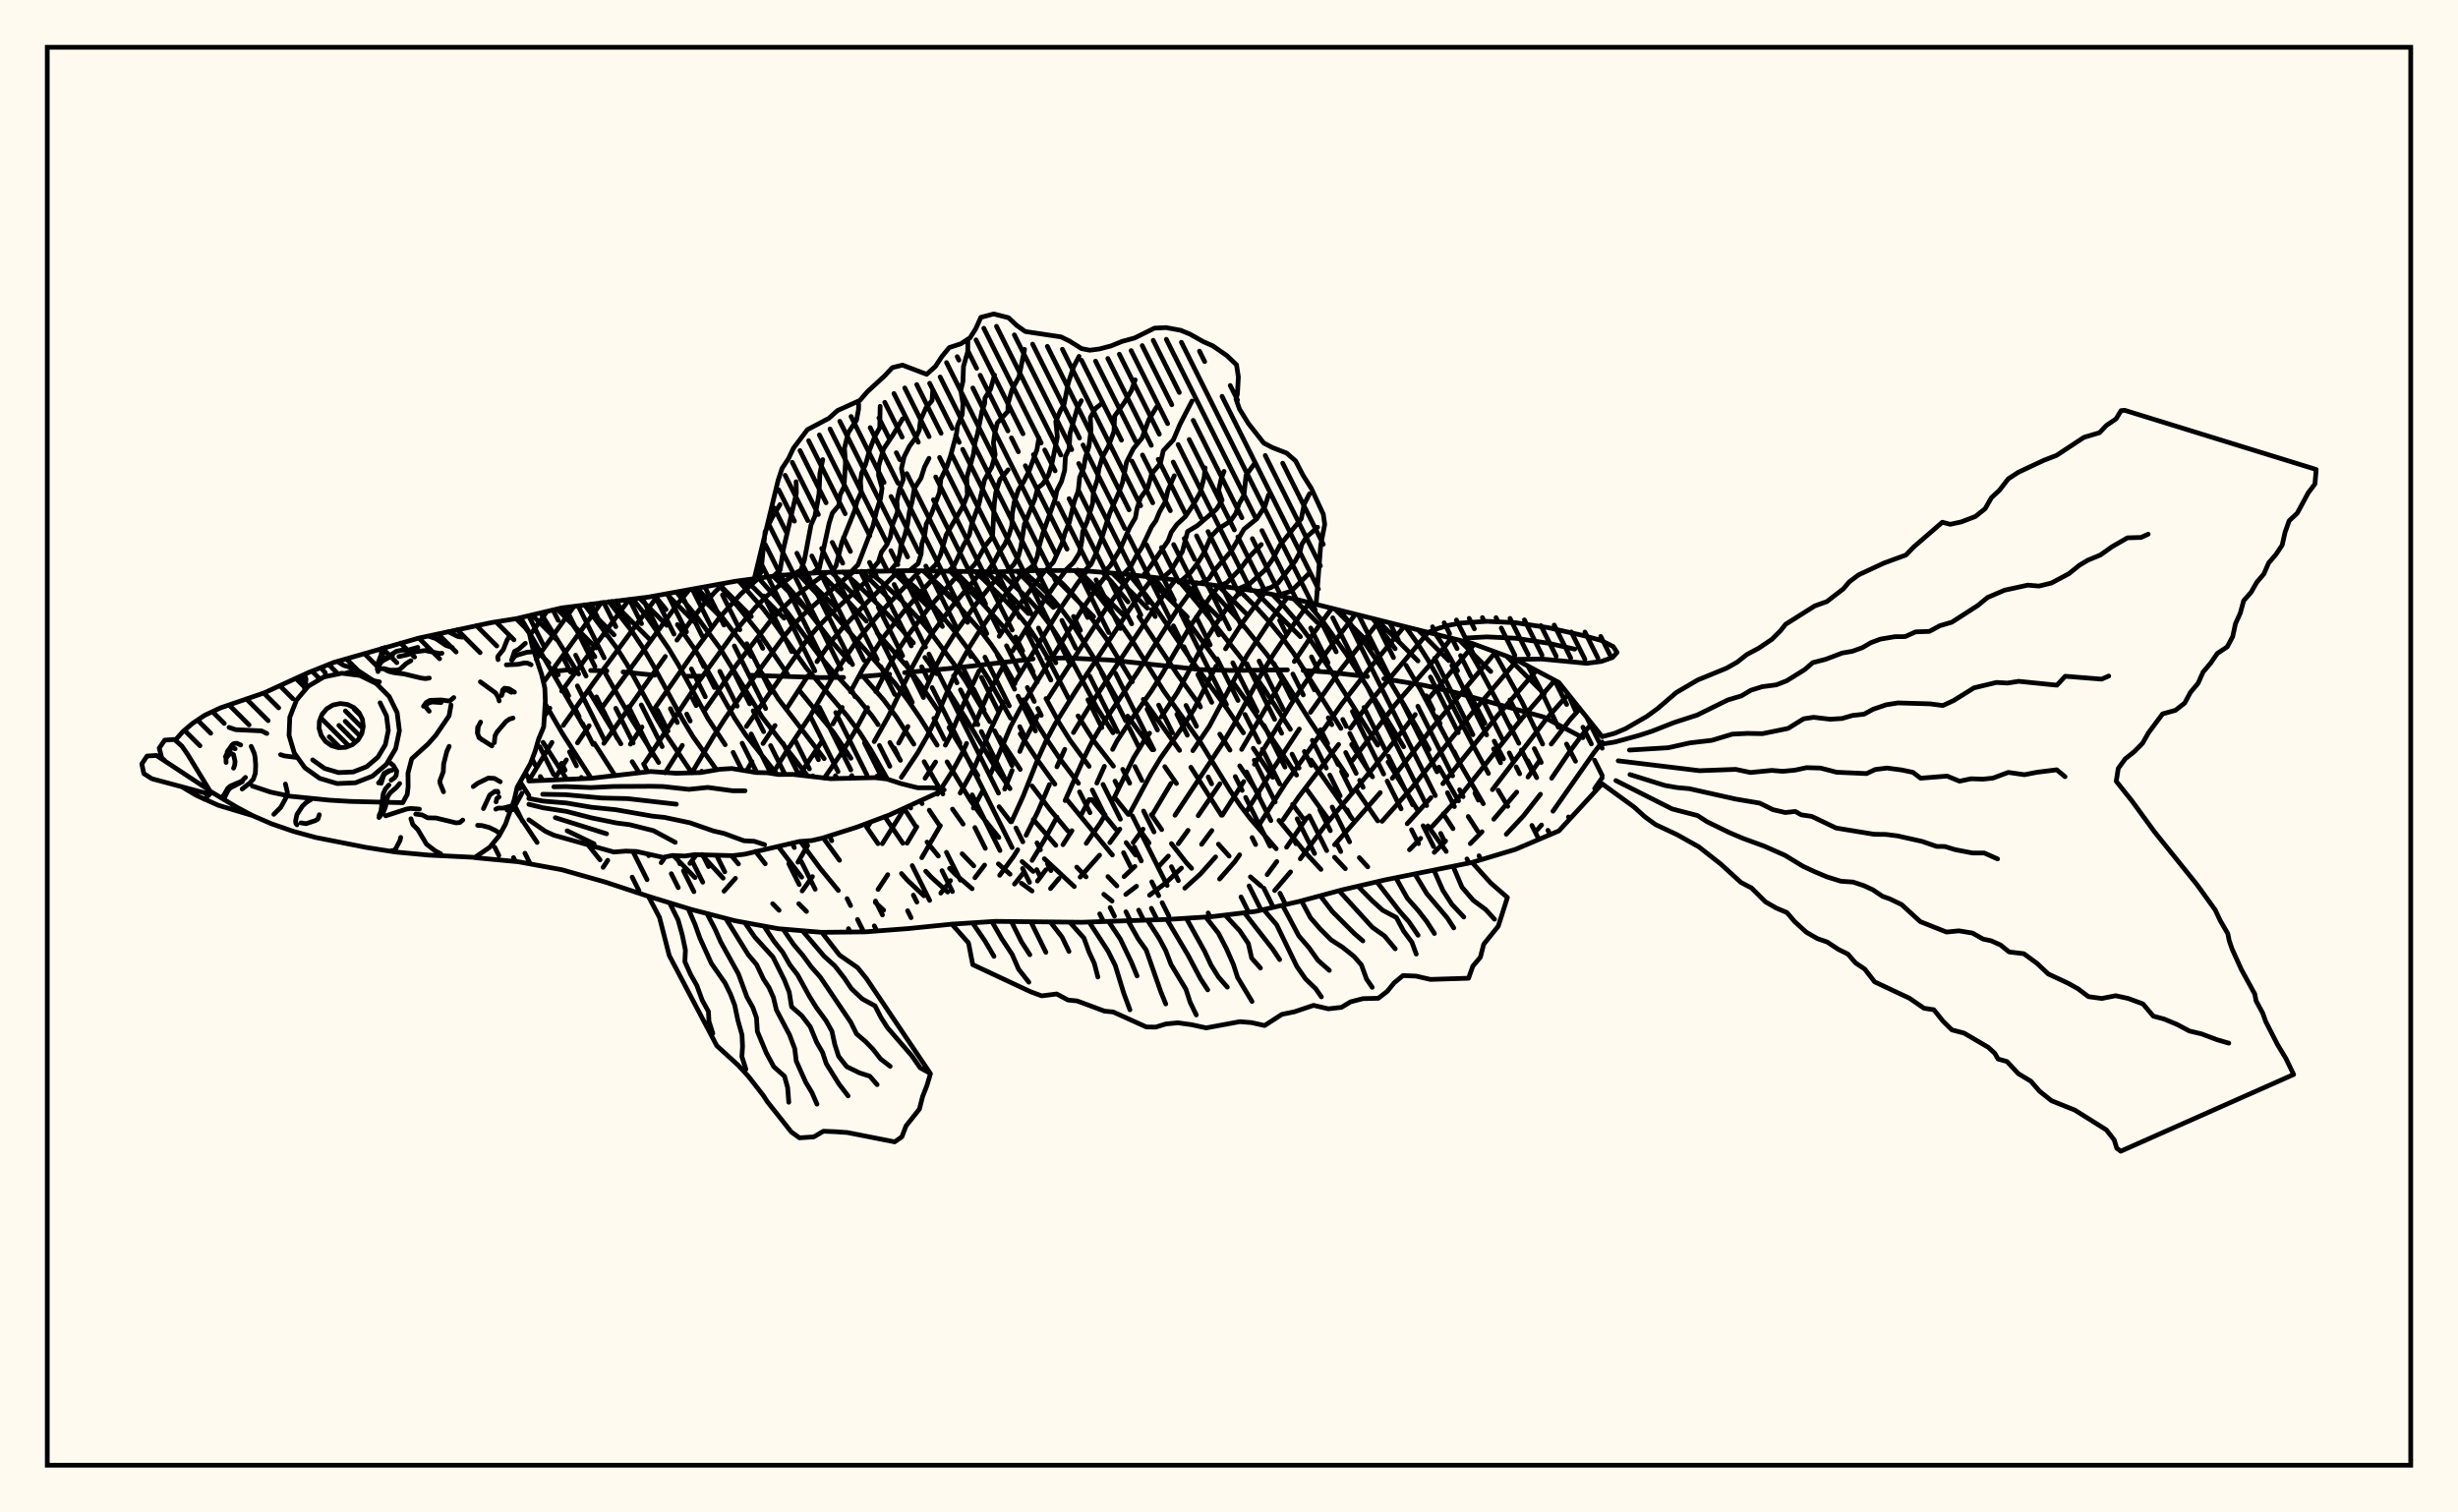 <svg xmlns="http://www.w3.org/2000/svg" width="520" height="320"><rect x="0" y="0" width="520" height="320" fill="floralwhite"/><rect x="10" y="10" width="500" height="300" stroke="black" stroke-width="1" fill="none"/><path stroke="black" stroke-width="1" fill="none" stroke-linecap="round" stroke-linejoin="round" d="
M 109.63 130.8 118.83 128.62 137.17 126.33 155.52 122.99 164.69 121.76 173.86 121.13 192.2 120.73 210.55 121 219.72 120.7 228.89 120.73 238.06 121.48 247.23 122.53 265.58 125.01 274.75 126.94 311.43 136.13 320.6 139.51 329.78 144.39 338.95 155.86 
M 338.95 165.84 329.78 175.8 320.6 179.71 311.43 182.47 293.09 186.15 283.92 188.28 274.75 190.75 265.58 192.84 256.4 193.94 247.23 194.52 228.89 195.13 210.55 194.94 201.37 195.53 192.2 196.46 183.03 197.16 173.86 197.26 164.69 196.5 155.52 194.82 146.35 192.45 137.17 189.64 128 186.61 118.83 184.01 109.66 182.33 100.47 181.46 
M 334.86 156.08 326.56 151.7 307.76 146.48 301.3 145.01 292.76 143.6 
M 289.29 143.14 280.68 142.18 275.68 141.86 
M 272.36 141.73 260.6 141.85 254.1 141.68 235.01 139.66 225.84 139.21 221.48 139.26 
M 218.57 139.41 202.04 141.33 191.38 142.31 
M 188.2 142.65 181.73 143.18 
M 178.46 143.33 173.57 143.36 158.66 142.87 
M 148.45 143.06 145.12 143.08 
M 138.5 142.86 131.82 142.17 
M 128.39 141.94 124.95 141.85 
M 121.55 141.79 119.88 141.76 118.26 141.93 
M 108.35 170.34 113.63 178.25 
M 110.05 165.42 111.88 168.29 
M 114.3 164.29 114.85 165.13 
M 124.39 178.74 126.94 181.93 
M 114.89 157.06 119.87 164.85 
M 115.35 148.91 119.04 155.3 124.98 164.54 
M 110.15 130.68 123.38 153.54 
M 125.72 157.24 130.14 164.13 
M 142.46 181.01 147.03 185.68 
M 114.38 129.67 122.41 142.61 
M 124.55 146.18 131.35 157.38 
M 133.74 161.15 135.19 163.45 
M 148.41 180.81 152.98 185.8 
M 118.75 128.64 125.85 138.96 
M 128.05 142.45 133.42 151.87 139.33 161.33 
M 154.73 181.03 156.22 182.8 
M 163.46 191.2 164.82 192.6 
M 123.69 127.97 130.42 137.03 132.63 140.54 138.92 152.04 141.19 155.84 146.37 163.54 
M 159.83 180.13 161.89 182.76 
M 168.98 191.2 170.62 192.84 
M 128.82 127.3 133.72 133.61 135.98 137.01 138.11 140.64 144.33 152.09 146.6 155.85 151.6 162.87 
M 164.65 179.11 169.6 185.59 
M 133.85 126.72 136.77 130.4 141.38 137.11 143.53 140.68 149.77 152.03 153.42 157.57 
M 169.32 178.03 173.6 183.84 177.35 188.4 
M 138.56 126.08 140.9 128.97 
M 143.31 132.15 146.78 137.09 148.97 140.61 155.37 151.89 157.83 155.59 164.38 163.82 
M 174.15 177.27 177.6 182.02 
M 185.18 190.94 186.95 192.58 
M 143.08 125.25 147.51 130.64 152.25 137.06 161.24 151.71 170.86 164.16 
M 147.55 124.44 152.94 130.8 157.79 137.12 158.93 138.86 
M 161.18 142.42 164.69 147.92 174.36 160.51 
M 176.74 164.12 177.09 164.68 
M 183.33 174.98 185.75 178.5 
M 190.71 184.82 191.93 186.21 195.45 189.52 
M 151.94 123.64 155.98 128.18 160.79 134.17 166.62 142.68 
M 169.19 146.19 176.33 154.95 180.02 160.43 
M 187.17 172.77 191 178.41 
M 195.84 184.32 197.03 185.6 200.49 188.73 
M 156.24 122.89 161.34 128.67 163.63 131.63 170.58 141.35 179.14 151.36 181.83 154.94 184.25 158.69 187.75 164.86 
M 191.26 171.01 193.77 174.91 
M 196.12 178.16 198.51 181.12 
M 200.88 183.72 202.06 184.94 205.66 188.04 
M 160.5 122.32 164.27 126.59 166.48 129.41 173.17 138.5 175.8 141.61 181.63 147.98 184.47 151.46 185.77 153.32 
M 188.26 157.1 190.49 160.87 
M 196.59 171.42 198.77 174.66 
M 203.54 180.63 206.01 183.2 
M 164.61 121.77 169.47 127.37 175.94 135.71 179.81 140.1 
M 182.61 143.13 186.92 148.06 189.66 151.73 193.33 157.45 
M 195.5 161.15 198.84 166.94 
M 199.12 167.4 199.47 167.98 
M 201.51 171.19 203.76 174.37 
M 211.21 182.77 213.68 184.96 
M 216.07 186.86 218.34 188.52 
M 168.92 121.47 172.6 125.42 178.99 132.95 189.33 144.56 192.08 148.16 194.71 152 198.25 157.66 
M 200.36 161.19 205.3 169.35 207.6 172.58 211.31 177.19 
M 216.23 182.29 218.57 184.37 
M 173.39 121.16 177.95 125.66 183.28 131.42 
M 185.56 133.88 191.82 140.97 194.47 144.44 198.35 150.16 
M 200.76 153.94 206.86 164.07 
M 211.36 170.68 213.83 173.88 
M 220.94 181.69 227.27 187.58 
M 178.32 120.99 181.16 123.44 185.38 127.54 189.74 132.04 193.23 136.02 
M 195.66 139.09 198.15 142.54 
M 200.66 146.23 204.18 151.76 210.17 161.73 213.67 166.86 
M 218.6 173.38 223.36 178.85 
M 227.79 183.46 229.77 185.53 
M 233.51 189.21 235.27 190.64 
M 183.68 120.84 186.4 123.04 190.62 126.94 194.93 131.49 197.14 134.18 201.85 140.52 204.25 144.05 209.41 152.69 
M 211.36 155.96 215.84 162.79 
M 218.34 166.3 222.18 171.35 225.9 175.81 
M 234.38 185.46 236.28 187.44 
M 189.43 120.76 193.65 124.32 195.74 126.36 197.83 128.62 202.2 133.84 206.87 140.12 209.04 143.52 213.78 151.93 
M 215.83 155.28 219.3 160.53 223.17 165.91 
M 225.84 169.34 235.33 180.9 
M 195.29 120.79 198.69 123.79 200.75 125.89 207.39 133.38 209.7 136.41 211.87 139.63 214.71 144.64 
M 216.53 148.04 219.45 153.21 221.65 156.72 224.08 160.35 228.15 165.73 
M 230.93 169.15 236.04 175.42 
M 238.23 178.27 240.24 180.91 
M 201.01 120.89 207.9 127.7 212.53 132.91 214.74 135.97 216.73 139.2 219.46 144.29 
M 221.28 147.8 224.21 153.17 226.45 156.74 230.41 162.14 
M 236.07 169.05 238.68 172.31 
M 240.99 175.42 243.08 178.34 
M 206.34 120.95 212.88 127.25 215.2 129.73 217.44 132.51 219.54 135.62 221.49 138.92 226.08 147.82 
M 228.07 151.47 231.44 156.81 235.55 162.1 
M 243.57 172.36 245.76 175.53 
M 247.82 178.49 250.98 182.53 252.09 183.72 
M 211.46 120.97 217.73 126.89 220 129.41 222.19 132.26 224.28 135.44 226.25 138.82 232.05 149.74 235.47 155.04 
M 216.44 120.81 220.25 124.23 222.52 126.54 224.76 129.17 226.95 132.14 231.17 138.79 236.29 147.89 
M 238.57 151.52 243.76 158.62 
M 246.42 162.21 248.89 165.77 
M 257.76 178.6 260.03 181.14 
M 264.53 185.52 266.76 187.45 
M 221.75 120.71 225.07 123.76 227.34 126.22 229.61 129.01 234.15 135.3 239.56 144.24 
M 241.87 147.96 249.54 158.76 
M 251.93 162.33 258.4 172.49 
M 227.4 120.72 230 123.33 232.32 125.97 237.05 131.98 239.34 135.28 246.25 146.28 253.96 157.08 260.3 167.38 262.39 170.44 264.52 173.24 269.99 179.58 
M 233.25 121.09 235.11 123.06 238.64 127.35 
M 240.95 130.46 249.09 142.72 253.11 148.26 
M 258.05 155.32 260.21 158.71 
M 262.26 162.03 266.34 168.11 
M 270.57 173.58 276.07 180.29 279.46 183.95 
M 238.89 121.58 242.48 125.98 244.75 129.04 251.69 139.19 259.62 149.98 263.05 155.05 
M 265.15 158.32 269.25 164.46 
M 273.45 170.18 275.59 173.04 
M 282.32 181.37 284.61 183.8 
M 244.14 122.18 249.65 129.24 258.21 140.9 
M 260.89 144.41 264.66 149.63 274.3 164 
M 276.43 167 280.76 172.98 
M 287.57 181.46 289.36 183.41 
M 249.35 122.8 254.71 129.24 264.98 142.29 267.45 145.76 272.99 154.31 
M 277.36 160.81 286.08 173.23 
M 255.09 123.54 262.76 131.98 268.01 138.46 270.47 141.9 277.12 152.49 284.9 164.06 
M 287.09 167.33 291.46 173.68 
M 261.74 124.46 265.9 128.65 268.58 131.61 271.19 134.8 273.64 138.17 283.68 154.11 
M 285.94 157.52 290.36 164.36 
M 269.19 125.77 271.69 128.36 274.28 131.38 276.74 134.66 281.4 141.71 291.45 157.65 
M 293.65 161.22 300 171.57 
M 302.09 174.74 305.95 180.14 
M 276.4 127.37 279.8 131.41 284.76 138.29 289.29 145.38 296.95 158 
M 305.33 172.16 307.39 175.32 
M 283.44 129.16 288.11 135.09 292.83 142.12 297.09 149.22 302.35 158.57 
M 304.42 162.31 308.56 169.44 
M 310.61 172.76 312.63 175.88 
M 290.47 130.96 295.15 137.25 
M 297.45 140.76 300.6 146.1 308.63 161.15 313.8 170.05 
M 297.34 132.61 299.74 135.93 302 139.47 304.05 143.07 311.83 158.08 314.88 163.64 
M 316.94 167.2 318.97 170.61 
M 303.7 134.13 305.24 136.48 308.35 141.91 
M 310.3 145.58 314.15 153.03 
M 316.1 156.81 318.08 160.55 
M 309.66 135.67 312.62 140.75 317.55 149.9 
M 319.45 153.59 321.31 157.26 
M 323.18 160.91 325.1 164.54 
M 316.01 137.82 321.98 148.5 326.35 157.43 
M 323.22 140.9 325.59 145.21 329.68 153.89 
M 331.41 157.42 333.31 161.06 
M 331.75 146.85 333.31 150.42 
M 334.87 153.86 336.66 157.4 
M 109.76 130.77 109.67 130.88 
M 115.73 129.35 112.08 134.42 
M 121.45 128.27 113.42 139.46 
M 127.22 127.5 114.98 144.36 
M 133.12 126.8 118.83 146.23 
M 116.33 149.83 115.23 151.44 
M 139.21 125.96 125.66 144.31 119.16 153.48 
M 116.77 157.08 112.42 164.27 
M 110.43 167.83 108.49 171.32 
M 145.84 124.75 143.52 127.54 127.24 149.86 
M 124.64 153.54 122.17 157.17 
M 119.82 160.77 117.61 164.34 
M 153.16 123.42 151.26 125.24 148.96 127.77 146.69 130.62 143.21 135.44 
M 140.75 138.89 127.75 157.28 
M 122.99 164.48 122.83 164.73 
M 160.47 122.33 156.72 125.68 152.12 130.77 147.43 137.09 138.35 150.11 
M 135.82 153.82 133.36 157.45 
M 168.05 121.53 164.34 124.27 162.06 126.26 159.83 128.5 155.27 133.88 147.71 144.36 136.51 161.25 
M 174.96 121.1 169.64 125.07 167.28 127.05 165.02 129.19 162.86 131.53 155.91 140.54 149.2 150.1 
M 144.35 157.7 140.7 163.51 
M 128.57 182.02 127.59 183.52 
M 180.61 120.92 174.97 125.59 170.1 129.92 167.87 132.24 165.79 134.74 158.86 144.2 153.43 151.94 150.96 155.78 146.34 163.54 
M 185.58 120.81 175.28 130.36 172.9 132.82 170.73 135.37 157.91 153.7 
M 140.73 181.3 139.88 182.52 
M 190.17 120.75 183.15 127.73 178.17 132.97 175.85 135.71 172.83 139.99 
M 170.92 142.99 166.52 149.76 
M 163.96 153.5 161.42 157.31 
M 159.08 161.12 157.97 163.07 
M 147.35 180.82 145.95 182.68 
M 194.6 120.77 186 129.88 181.24 135.6 177.15 141.63 171.41 151.45 166.4 158.95 163.48 163.67 
M 198.99 120.85 195.89 124.07 191.27 129.28 186.64 135.15 182.54 141.53 179.92 146.35 
M 178.17 149.67 176.19 153.17 
M 173.89 156.84 169.15 163.96 
M 155.59 185.83 153.16 188.56 
M 203.32 120.92 196.39 128.74 191.96 134.59 189.84 137.83 187.89 141.22 185.26 146.33 
M 183.54 149.71 180.73 154.92 178.51 158.6 174.37 164.64 
M 207.61 120.97 201.41 128.31 197.06 134.18 195.03 137.41 193.12 140.89 187.9 151.63 184.94 156.9 
M 180.21 164.09 179.79 164.69 
M 170.86 178.88 168.8 182.42 
M 212.02 120.95 206.46 127.83 202.11 133.84 200.02 137.16 198.14 140.69 195.57 146.31 
M 192.07 153.7 190.11 157.23 
M 185.51 164.22 185.28 164.55 
M 171.88 185.47 169.7 188.51 
M 216.63 120.8 211.46 127.37 207.3 133.39 205.15 136.8 203.11 140.44 201.3 144.27 197.95 152.09 196.13 155.8 194.11 159.33 190.68 164.47 
M 184.21 173.89 183.52 174.99 
M 221.12 120.7 216.35 126.98 211.38 134.63 
M 207.13 141.93 204.31 147.88 200.96 155.84 199.99 157.66 
M 197.93 161.22 195.7 164.66 
M 191.41 170.94 186.66 178.51 
M 225.47 120.72 223.03 123.96 219.28 129.45 214.22 137.72 
M 212 141.4 208.83 147.24 206.18 153.33 
M 204.49 157.29 203.62 159.23 201.65 162.88 199.03 166.98 
M 198.59 167.64 198.32 168.03 
M 193.95 174.92 191.89 178.4 
M 187.81 185.06 185.75 188.18 
M 229.91 120.81 227.9 123.49 224.03 129.2 214.52 144.68 
M 212.34 148.55 209.5 154.52 206.12 162.4 203.13 167.79 
M 198.94 174.67 195.01 181.47 
M 234.48 121.19 232.93 123.15 228.86 129.03 215.84 149.89 213.8 153.72 209.61 163.64 
M 207.85 167.42 205.92 170.97 
M 239.24 121.62 233.89 128.89 221.71 147.79 
M 219.53 151.43 216.58 157 215.74 158.99 
M 214.12 163 212.54 166.96 
M 201.08 186.31 199.03 188.96 
M 243.97 122.16 241.07 125.92 239.05 128.84 227.68 146.02 223.22 153.15 221.31 156.72 219.6 160.51 216.47 168.41 213.99 173.87 
M 208.3 183.03 206.25 185.71 
M 248.66 122.71 245.98 126.17 244.01 129.01 230.31 149.72 227.09 154.99 
M 225.25 158.54 223.59 162.23 
M 222.01 166 219.61 171.61 217.08 176.72 
M 215.3 179.79 214.4 181.25 211.49 185.19 
M 253.26 123.3 248.9 129.22 240.53 142.41 233.16 153.32 231.08 156.81 229.32 160.36 225.33 169.38 
M 223.61 172.87 220.93 177.74 218.34 182.04 
M 216.54 184.64 214.62 187.05 
M 257.91 123.92 256.05 126.28 251.87 132.39 245.86 142.61 243.58 146.19 238.59 153.3 236.31 156.77 235.38 158.56 
M 233.64 162.13 232.04 165.68 
M 230.42 169.17 228.66 172.55 
M 226.77 175.75 224.87 178.72 
M 221.26 184.02 219.48 186.41 
M 262.74 124.61 259.29 129.06 257.06 132.29 254.91 135.7 249.16 146.37 245.68 151.67 
M 243.21 155.12 241.98 156.82 239.83 160.31 235.57 169.06 
M 233.79 172.38 232.86 174 229.8 178.43 
M 224.04 185.86 222.24 188 
M 267.57 125.43 262.66 131.99 259.27 137.28 
M 257.27 140.94 252.6 150.07 250.34 153.56 245.49 160.42 243.39 163.9 238.88 172.3 
M 236.91 175.41 234.79 178.29 
M 232.62 180.93 228.51 185.57 
M 272.33 126.43 268.49 131.61 263.77 138.76 255.86 153.62 252.35 158.82 
M 247.72 165.74 243.78 172.36 
M 241.82 175.43 239.73 178.27 
M 277 127.52 274.19 131.38 269.46 138.37 267.11 142.13 260.95 153.46 258.8 157.04 248.57 172.49 
M 240.1 183.31 237.8 185.47 
M 281.73 128.72 277.39 134.66 273.81 139.96 
M 271.4 143.67 262.67 158.56 
M 258.09 165.81 253.48 172.58 
M 251.34 175.68 249.27 178.53 
M 247.17 181.12 244.99 183.47 
M 240.43 187.51 238.16 189.24 
M 286.71 129.99 280.52 138.16 275.53 145.33 273.11 149.02 265.38 161.71 
M 263.12 165.36 258.58 172.48 
M 256.37 175.72 254.2 178.64 
M 249.94 183.66 246.62 186.81 243.19 189.4 
M 291.83 131.31 283.59 141.74 277.23 150.71 
M 274.87 154.25 269.21 162.88 263.63 171.82 
M 257.17 181.3 253.94 184.93 250.64 187.92 
M 297.06 132.55 289.31 141.94 283.93 148.84 271.96 165.72 266.46 174.37 
M 262.25 180.86 261.21 182.33 258.01 185.98 
M 302.18 133.74 289.53 148.85 285.68 154.08 
M 283.19 157.51 274.76 168.57 271.43 173.45 
M 307.08 135 303.38 139.62 295.17 149.08 286.15 160.85 
M 276.47 173.01 272.18 179.25 
M 270.12 182.28 268.07 185.06 
M 311.88 136.29 302.09 147.99 
M 299.4 151.18 290.35 162.7 280.49 174.44 275.08 181.71 
M 273.02 184.47 269.66 188.41 
M 316.41 137.96 303.49 153.4 294.54 164.66 
M 292 167.7 282.34 178.73 
M 320.95 139.69 311.38 150.91 298.65 166.72 292.38 173.77 
M 325.02 141.86 316.69 151.56 305.24 165.81 
M 302.72 168.77 297.7 174.28 
M 328.94 143.94 321.98 151.99 309.28 167.96 303.01 174.84 
M 300.55 177.37 298.18 179.79 
M 331.77 146.88 327.12 152.14 315.73 167.07 
M 305.82 177.94 303.42 180.34 
M 334.23 149.96 332.26 152.13 328.17 157.43 
M 325.67 160.98 323.25 164.4 
M 320.87 167.59 316.01 173.33 
M 313.53 175.98 311.05 178.49 
M 336.73 153.08 334.6 155.6 331.95 159.21 328.26 164.65 
M 325.89 168.04 322.32 172.59 318.66 176.51 
M 338.95 157 337.24 159.2 328.54 171.63 
M 326.12 174.55 324.78 176.04 
M 338.95 164.55 337.36 166.83 
M 155.52 122.99 155.52 122.99 
M 159.57 122.45 164.62 101.61 165.45 99.09 166.79 97.07 167.87 94.8 170.81 90.91 175.36 88.5 177.18 86.86 181.9 84.73 183.51 82.86 187.13 79.54 188.79 77.77 190.93 77.25 196.04 79.19 197.87 77.55 199.25 75.45 200.81 73.54 203.24 72.75 205.2 71.5 206.44 69.52 207.5 67.15 210.21 66.42 213.35 67.22 215.11 68.87 216.9 70.14 224.46 71.28 226.23 72.14 228.81 73.76 230.54 74.1 232.59 73.83 235.04 73.19 237.39 72.23 240.03 71.51 244.23 69.43 246.67 69.31 249.77 69.88 251.78 70.71 254.53 72.27 256.57 73.17 259.56 75.25 261.59 77.18 261.98 79.75 261.78 83.36 261.48 84.43 262.21 86.53 264.11 89.61 267.35 93.73 269.15 94.68 272.19 95.86 274.09 97.52 275.67 100.57 277.41 103.33 279.95 108.8 280.25 110.94 279.4 115.39 278.43 127.88 
M 274.75 126.94 274.75 126.94 
M 159.59 122.44 160.95 121.19 161.86 112.52 163.36 109.5 165 106.76 
M 163.67 121.9 165.05 120.56 165.76 116.07 168.47 104.39 168.42 101.92 
M 167.77 121.55 169.46 120.61 170.18 118.45 171.57 111.08 172.39 109.21 172.88 106.69 173.27 104.46 173.45 100.2 174.05 97.24 
M 171.87 121.27 173.36 120.13 175.41 110.68 176.09 108.56 177.46 106.93 177.69 104.78 178.56 102.97 178.86 97.95 178.65 94.82 179.45 91.55 181.2 88.88 181.63 86.6 181.65 85.53 
M 175.98 121.07 176.85 119.72 178.12 114.7 180.77 108.11 181.31 106.06 182.2 104.14 182.03 101.82 182.28 100.1 183.14 98.18 183.97 95.2 185.05 92.39 186.12 90.47 186.2 85.97 
M 180.09 120.94 181.52 119.47 184.71 111.2 185.45 108.06 186.29 105.41 186.6 103.27 185.86 100.59 185.89 98.59 186.92 94.98 188.95 91.96 190.95 88.6 
M 184.21 120.83 185.83 118.85 186.48 116.79 187.54 115.35 188.35 113.63 188.86 110.91 189.86 108.38 189.74 105.97 190.31 103.48 191.12 101.38 190.71 99.09 191.28 96.63 192.4 94.41 193.73 92.62 194.49 90.97 194.72 88.95 195.9 86.29 197.18 84.75 197.31 82.76 
M 188.32 120.78 189.92 118.91 190.37 117.17 190.6 115.47 191.42 113.23 191.96 111.09 192.41 108.15 192.97 106.12 193.42 103.36 194.83 101.18 195.59 98.79 196.53 96.97 
M 192.43 120.73 194.23 119.23 194.87 117.21 195.01 115.1 195.64 113.1 195.94 110.91 197.09 108.61 198.76 104.16 199.03 101.39 200.32 98.72 201.09 96.45 202.33 91.88 202.55 90.11 203.56 87.71 203.72 85.44 203.26 82.59 203.71 80.74 203.83 77.52 204.75 74.32 204.74 71.75 
M 196.55 120.81 197.92 119.54 198.95 117.43 200.18 113.16 203.79 106.99 204.65 104.73 204.51 101.09 205.96 96.02 206.26 93.65 206.79 91.83 207.74 86.99 208.29 85.45 208.37 84.22 209.56 82.32 210.4 79.35 
M 200.66 120.88 201.87 119.62 203.85 115.35 205.06 113.2 205.63 110.71 207.09 106.7 208.28 101.54 209.83 98.76 210.53 96.2 210.16 93.69 210.45 91.62 210.98 89.49 213.22 87.03 213.26 85.39 214.1 82.41 215.57 79.74 216.75 73.92 
M 204.77 120.93 206.27 119.35 208.47 115.41 209.97 113.58 210.34 106.59 210.68 104.13 211.53 101.5 213.27 99.4 
M 208.89 120.98 210.25 119.01 211.26 117.05 212.53 115.2 213.4 113.34 214.06 111.21 214.15 108.68 214.57 106.24 215.45 103.62 216.55 101.94 217.67 99.76 219.37 95.14 219.79 92.64 
M 213 120.92 214.47 119.44 215.44 117.73 215.97 115.7 216.71 110.97 218.95 105.49 219.53 103.24 220.6 102.4 221.81 100.53 222.49 98.35 223.69 92.43 223.35 89.16 224.38 86.79 225.07 85.72 226 81.02 227.15 77.57 228.28 75.4 
M 217.11 120.79 218.74 119.57 219.45 117.68 219.93 115.26 220.6 112.9 223.2 105.64 223.59 103.77 224.56 101.86 225.23 99.51 225.39 96.59 226.17 94.97 226.36 91.71 227.92 86.34 228.76 84.78 
M 221.22 120.7 222.84 118.94 224.68 114.94 225.3 112.73 226.22 110.51 227.25 106.15 228.12 103.84 228.4 100.97 229.24 99.05 229.62 96.84 230.36 94.5 230.79 91.09 230.67 88.32 231.77 86.4 233.32 85.2 
M 225.34 120.72 227.06 119.07 228.35 117.02 228.83 114.71 229.07 112.43 229.96 110.43 231.16 106.46 231.32 103.98 232.16 101.47 232.46 99.27 233.2 96.75 234.46 94.48 235.67 91.29 235.8 88.04 237.92 85.07 239.37 82.59 240.15 80.36 
M 229.45 120.77 230.83 119.37 231.69 117.46 233.16 113.6 234.77 108.58 236.77 104.03 237.47 102.08 238.33 97.76 239.79 94.9 241.6 92.68 243.02 88.82 244.65 86.16 
M 233.55 121.11 234.93 119.64 237.05 116.02 238.94 111.7 240.2 109.54 240.54 107.62 241.25 105.39 242.82 103.18 243.65 100.23 245.49 98.03 246.1 95.35 248.23 93.07 249.64 89.75 252.17 84.85 
M 237.65 121.45 239.14 119.98 240.26 117.85 241.59 115.75 243.61 111.47 244.53 110.18 245.32 108.26 246.52 106.18 247.06 103.78 248.43 100.65 
M 241.74 121.9 243.22 120.05 247.11 114.43 247.8 112.58 248.98 110.96 250.77 109.29 252.4 106.87 253.89 104.25 254.75 100.94 254.95 98.99 
M 245.83 122.37 247.74 120.71 250.15 116.66 251.24 112.45 253.28 111.23 257.35 107.74 258.54 105.84 257.8 103.78 258.36 101.26 258.95 99.73 
M 249.91 122.87 251.81 121.19 253.29 119.23 254.68 117.01 256.17 113.52 257.71 111.92 260.29 110.27 261.43 108.65 262.15 106.54 263.16 104.78 263.61 100.54 265.34 98.17 
M 253.99 123.4 255.75 122.44 256.85 120.74 260.45 116.64 263.17 111.96 265.86 109.78 267.6 107.11 268.35 104.76 
M 258.07 123.94 259.56 123.28 262.54 120.19 264.27 117.83 266.82 115.21 
M 262.14 124.52 264.36 123.52 267.52 120.71 269.27 118.26 270.75 115.4 275.3 109.74 275.89 106.71 277.02 104.49 
M 266.2 125.14 268.88 124.31 270.38 123.35 274 118.71 274.99 116.88 275.38 115.22 276.35 113.66 278.75 111.55 
M 270.23 125.99 273.16 125.07 276.83 121.44 
M 111.88 165.24 124.94 164.68 137.63 163.23 143.1 163.6 148.21 163.46 152.28 162.76 154.82 162.6 160.01 163.45 162.39 163.5 164.63 163.86 167.76 163.84 175.71 164.75 185.12 164.53 187.6 164.81 190.61 165.79 194.11 166.67 197.44 166.68 199.74 167.11 188.2 172.41 181.26 175.01 174.07 177.3 171.76 177.84 169.12 178.04 157.55 180.73 155 181.04 147.02 180.82 144.85 181.12 142.27 181 140.26 181.4 134.68 180.16 132.42 180.07 129.86 180.27 117.2 176.72 115.37 175.88 111.88 173.45 
M 117.17 166.47 119.65 166.42 124.98 166.63 129.84 166.4 137.75 166.36 140.28 166.41 145.72 167.01 149.73 166.6 155 167.31 157.62 167.31 
M 114.81 168.05 119.68 168.14 127.27 168.84 132.78 168.97 143.09 170.15 
M 111.88 168.94 114.89 169.5 119.79 169.89 125.07 170.79 130.22 171.31 138.04 172.68 140.56 172.94 145.95 174.08 150.88 175.8 153.22 176.35 157.4 177.89 159.54 177.99 161.76 178.71 
M 111.88 170.17 114.94 170.92 119.85 171.68 125.12 173.04 130.47 174.13 133.21 174.48 138.25 175.75 142.85 178.22 
M 117.48 173 128.33 176.41 
M 119.99 175.78 125.68 178.53 
M 173.86 197.26 177.6 202.07 181.41 204.71 183.29 207.02 196.84 227.16 196.09 229.69 195.17 232.04 194.51 234.65 191.68 238.21 190.8 240.52 189.28 241.59 179.26 239.62 176.82 239.45 174.19 239.34 172.16 240.54 169.13 240.74 167.4 239.49 162.3 233.05 161.5 231.8 158.37 227.78 156.16 225.37 151.64 221.25 141.58 202.16 139.52 194.11 137.17 189.64 
M 169.76 196.92 174.34 202.31 176.61 204.36 178.58 206.88 180.12 209.18 182.4 211.34 185.12 212.82 186.34 215.22 187.76 217.45 192.86 223.33 194.67 225.93 196.64 227.01 
M 165.66 196.58 167.93 199.88 169.86 202.15 171.61 204.55 173.53 206.73 180 216.31 181.2 218.74 183.12 220.38 184.72 222.03 186.27 224.03 188.32 225.61 
M 161.6 195.93 163.77 199.19 165.56 201.44 167.1 204.13 168.73 206.25 171.26 210.85 172.74 213.22 174.74 215.94 176.01 218.21 176.58 220.91 177.41 223.49 179.13 225.68 181.85 227 184.01 227.7 185.56 229.49 
M 157.55 195.19 159.68 198.26 163.52 202.48 165.93 207.32 166.96 209.91 167.46 213 169.61 214.88 171.42 217.25 172.77 220.53 174.01 222.66 174.8 225.04 177.48 229.35 179.42 231.87 
M 153.53 194.31 158.29 201.98 160.06 204.09 161.53 207.18 162.67 208.91 163.62 211.03 164.25 213.68 167.02 218.93 168.13 221.87 168.44 224.47 170.45 228.97 171.79 231.2 172.83 233.61 
M 149.55 193.28 151.26 196.55 152.47 199.29 156.22 206.05 158.01 210.93 159.27 213.17 160.04 215.33 160.22 218.22 162.14 222.82 163.69 225.68 165.96 227.71 166.63 230.11 166.87 233.21 
M 145.58 192.21 147.04 195.59 148.05 198.44 150.49 203.83 153.39 207.98 154.55 210.36 155.43 212.67 156.11 215.91 156.97 218.94 157.09 221.37 156.95 223.55 157.8 226.24 
M 141.64 191.01 143.45 194.63 144.33 197.78 145 201.01 144.89 203.47 146.08 206.14 147.42 208.5 148.53 211.57 149.87 214.01 149.98 216.07 150.8 218.65 
M 311.43 182.47 315.37 186.82 318.9 189.89 316.96 195.96 313.89 199.77 313.18 202.53 311.58 204.42 310.68 206.97 302.62 207.22 299.56 206.52 296.81 206.41 294.95 207.93 293.46 209.77 291.58 211.21 288.32 211.29 285.71 211.97 283.79 213.13 281.03 213.44 277.88 212.71 273.8 214.08 271.2 214.61 267.53 216.98 264.76 216.36 262.3 216.16 255.17 217.48 252.06 216.8 249.17 216.4 246.63 216.65 244.51 217.31 242.51 217.28 235.5 214.11 233.67 213.93 227.89 211.78 225.94 211.58 223.55 210.3 220.38 210.7 218.03 209.83 205.79 204.1 204.89 199.49 201.37 195.53 
M 307.41 183.31 309.29 187.71 311.66 190.48 314.3 192.44 316.17 194.49 
M 303.38 184.16 305.24 188.37 307.15 191.33 309.68 194.02 
M 299.35 184.95 301.83 189.06 306.2 194.23 307.55 196.33 
M 295.31 185.73 297.74 190.06 300.07 192.7 301.86 195.02 303.46 197.51 
M 291.28 186.57 296.07 192.78 298.08 195.05 300 197.88 
M 287.27 187.5 290.24 190.53 292.5 192.58 295.41 194.13 296.94 197 298.7 199.37 299.61 201.86 
M 283.27 188.45 290.33 196.2 292.9 198.03 295.17 200.75 
M 279.3 189.52 281.87 192.87 286.49 197.49 288.32 199.07 
M 275.33 190.6 277.22 194.15 279.32 196.58 281.59 198.85 284.03 200.42 286.46 202.37 288.01 204.15 289.09 207.13 290.3 208.9 
M 271.32 191.53 274.76 198 276.89 200.47 278.83 203.19 281.23 205.31 
M 267.31 192.44 270.07 195.64 274.36 204.49 276.18 207.1 278.34 209.18 279.54 210.91 
M 263.25 193.12 269.24 200.8 270.72 203.03 
M 259.17 193.6 262.26 196.91 264.09 199.62 264.8 202.72 266.65 204.81 
M 255.07 194.02 257.76 197.44 259.41 200.62 260.94 204.08 261.81 206.79 264.87 211.89 
M 250.97 194.28 254.84 201.26 256.2 204.18 257.78 206.72 259.65 208.86 
M 246.86 194.53 251.32 202.07 253.98 207.09 255.5 209.43 
M 242.75 194.68 245.25 198.57 246.61 201.13 247.73 204.04 250.89 209.31 251.79 212.08 253.08 214.74 
M 238.64 194.83 240.8 198.65 242.48 201 245.53 209.72 246.62 212.41 
M 234.53 194.96 237.02 198.7 239.3 203.47 240.55 206.49 
M 230.42 195.08 234.41 201.22 235.94 204.28 237.74 210.16 239.04 213.65 
M 226.3 195.1 229.31 198.47 230.39 201.43 231.5 203.8 232.26 206.71 
M 222.19 195.05 224.67 198.25 226.15 201.3 
M 218.08 195.01 221.26 201.49 
M 213.96 194.97 216.08 199.24 217.87 202 
M 209.85 194.99 211.93 198.62 214.12 201.93 215.49 205.06 217.66 207.81 
M 205.75 195.25 208.41 199.14 210.28 202.34 
M 338.95 155.86 341.54 155.17 343.88 154.18 348.42 151.56 350.71 149.89 354.62 146.53 359.18 143.86 365.24 141.38 367.51 140.1 369.54 138.49 372.12 137.11 374.87 135.25 376.69 133.43 377.75 132.09 383.92 128.2 386.48 127.28 389.96 124.59 391.24 123.09 393.21 121.62 398.59 119.12 403.21 117.43 404.85 115.73 410.91 110.49 412.57 110.93 414.86 110.44 417.9 109.28 419.97 107.62 421.3 105.29 422.97 103.75 424.85 101.32 426.97 99.93 432.36 97.4 435.07 96.35 440.87 92.53 444.16 91.55 445.63 90 447.66 88.63 448.72 86.88 449.48 86.81 490 99.33 489.74 102.39 488.31 104.28 485.99 108.58 484.28 110.19 483.41 112.63 482.8 115.34 481.47 117.33 479.94 119.11 478.94 121.42 477.42 123.21 476.22 125.33 474.66 127.08 473.95 129.69 472.92 131.97 472.33 134.7 471.18 136.86 469.09 138.24 467.67 140.3 466.07 142.19 465 144.59 463.4 146.48 462.18 148.75 460.23 150.28 457.51 151.04 454.53 155.03 453.27 157.25 451.54 159.01 449.6 160.55 448.13 162.57 447.7 165.29 451.1 169.56 455.78 175.98 464.76 187.14 468.64 192.52 469.68 194.74 471.3 197.53 471.6 199.02 472.21 200.8 474.16 205.1 477 210.3 477.29 211.77 478.68 214.34 479.34 216.17 481.82 221.01 483.6 223.96 485.23 227.34 448.65 243.57 447.81 242.92 447.27 241.18 445.6 239.05 438.9 234.85 434.01 232.89 431.48 230.88 429.64 228.76 426.97 227.15 424.6 224.6 422.69 224.05 422 222.85 420.62 221.58 415.5 218.58 412.93 217.9 411.06 216.06 409.12 213.64 407.03 213.32 403.97 211.21 396.59 207.74 394.51 205.05 392.54 203.72 390.93 201.86 388.92 200.87 386.54 199.3 384.5 198.6 382.13 197.23 379.65 194.97 378.03 193.07 375.83 192.15 373.51 190.82 370.55 187.88 368.3 186.7 364.06 182.83 359.42 179.19 354.82 176.61 350.22 174.45 347.99 172.82 345.69 170.74 338.95 165.84 
M 338.95 157.43 341.67 156.99 346.81 155.58 349.48 154.71 354.22 152.85 359.02 151.3 365.56 148.08 368.36 147.25 370.41 146.04 372.8 145.29 375.78 144.9 377.99 144.04 381.78 141.68 383.5 140.2 386.23 139.49 389.71 138.17 391.84 137.8 393.99 137.03 395.81 135.97 397.81 135.22 400.87 134.71 403.05 134.69 405.25 133.69 408.16 133.59 410.41 132.38 412.91 131.65 418.41 128.11 420.47 126.42 424.04 124.88 428.98 123.8 431.35 124 433.97 123.36 437.67 121.39 439.91 119.59 441.7 118.52 444.35 117.42 446.82 115.67 450.08 113.79 452.95 113.71 454.45 113.02 
M 344.72 158.7 352.94 158.2 357.5 157.18 362.14 156.64 366.48 155.33 369.67 155.17 372.84 155.23 378.27 154.12 381.57 152.08 383.68 151.76 387.12 152.17 389.67 152.02 391.87 151.38 394.35 151.1 396.27 150.06 399.05 149.11 401.52 148.72 408.35 148.92 411.02 149.27 413.23 148.26 417.62 145.53 422.36 144.39 424.71 144.52 427.07 144.15 435.14 144.97 436.91 143.08 444.61 143.69 446.11 143.03 
M 342.34 160.97 359.55 163.06 367.2 162.78 370.32 163.44 374.83 163 377.16 163.19 379.7 162.95 382.17 162.42 385.13 162.5 388.56 163.39 394.89 163.67 396.7 162.81 399.21 162.5 402.34 162.91 404.71 163.42 406.31 164.65 411.91 164.2 414.55 165.28 416.97 164.77 419.5 164.85 421.61 164.63 424.87 163.42 428.28 163.91 430.95 163.39 435.11 162.87 436.87 164.33 
M 344.83 163.88 352.2 166.18 354.75 166.63 357.38 166.87 367.12 169.05 372.29 169.93 375.06 171.3 377.66 171.91 379.8 171.69 381.07 172.4 383.29 172.73 388.43 175.19 396.45 176.51 399.03 176.55 401.45 176.86 406.62 178.02 409.7 179.08 411.43 179.1 413.63 179.77 417.28 180.47 419.79 180.48 422.6 181.73 
M 341.84 165.15 353.74 171.15 359.12 172.55 361.14 173.86 365.86 176.16 368.73 177.38 373.27 179.04 377.59 180.95 381.42 183.28 383.94 184.45 386.54 185.54 389.46 186.45 392.02 186.62 394.35 187.4 396.19 188.25 398.24 189.63 399.83 190.2 402.3 191.39 406.25 195 411.79 197.2 414.43 196.94 417.3 197.42 419.52 198.68 421.26 199.06 423.23 199.94 425.04 201.41 428.15 201.78 430.96 203.84 433.33 206.07 437.52 208.03 439.61 209.2 441.83 210.87 444.64 211.25 447.57 210.67 450.24 211.25 453.36 212.41 455.54 214.99 457.84 215.61 460.55 216.74 463.18 218.14 465.68 218.73 469.01 219.98 471.51 220.71 
M 302.26 133.75 304.34 132.93 306.61 132.28 309.07 131.82 314.53 131.46 320.64 131.75 327.51 132.79 335.02 134.48 338.67 135.48 341.28 136.79 342.1 138.05 341.11 139.12 338.77 139.94 335.68 140.34 326.15 139.43 320.6 139.51 
M 310.39 134.98 314.53 134.75 320.64 135.04 327.51 136.08 333.13 137.34 
M 37.07 156.61 38.73 154.75 40.74 153.05 43.28 151.35 46.63 149.77 55.86 146.61 65.19 142.33 70.6 140.16 88.66 134.99 103.95 131.73 109.63 130.83 111.97 133.96 112.63 136.84 114.59 142.7 115.26 145.58 115.37 148.35 115.02 153.8 113.95 156.36 113.2 158.97 112.22 161.55 109.41 166.55 108.8 169.19 106.94 174.37 105.57 176.87 103.59 179.27 100.47 181.4 90.65 180.92 83.61 180.26 77.45 179.29 66.83 177.2 62.05 175.89 57.48 174.31 53.44 172.56 50.12 170.8 44.32 167.32 
M 95.42 149.16 95 151.46 92.2 155.56 90.57 157.4 87.1 160.55 86.31 163.58 86.34 166.49 86.15 168.09 85.21 169.83 74.11 169.56 69.72 169.3 61.29 168.45 57.25 167.59 53.36 166.29 
M 34.83 160.89 34.22 160.36 33.69 158.28 34.85 156.59 36.91 156.46 38.49 157.87 39.69 159.6 44.37 167.27 
M 43.91 167.92 32.12 164.76 30.43 163.67 30 161.63 31.11 159.96 33.08 159.83 44.24 167.18 
M 64.49 162.44 62.25 159.3 61.15 155.6 61.31 151.74 62.71 148.15 65.2 145.2 68.52 143.23 72.3 142.44 76.13 142.91 79.59 144.61 82.32 147.34 84.02 150.8 84.5 154.63 83.7 158.41 81.73 161.73 78.78 164.22 75.19 165.62 71.33 165.78 67.63 164.68 64.49 162.44 
M 80.41 148.7 81.77 151.47 82.15 154.54 81.52 157.56 79.94 160.21 77.58 162.21 74.71 163.33 71.62 163.46 68.66 162.58 66.15 160.78 
M 68.85 156.85 67.95 155.59 67.51 154.11 67.57 152.57 68.14 151.13 69.13 149.95 70.46 149.16 71.97 148.85 73.5 149.04 74.89 149.72 75.98 150.81 76.66 152.19 76.85 153.73 76.53 155.24 75.74 156.56 74.56 157.56 73.13 158.12 71.58 158.19 70.1 157.75 68.85 156.85 
M 69.65 155.89 71.94 158.17 
M 68.16 152.17 73.83 157.85 
M 71.69 153.48 75.22 157.01 
M 73.04 152.61 76.21 155.78 
M 73.07 150.42 76.77 154.12 
M 74.9 150.02 76.27 151.39 
M 39.02 154.51 42.3 157.79 
M 41.79 152.35 44.58 155.14 
M 44.95 150.57 47.44 153.06 
M 48.45 149.14 52.69 153.37 
M 52.12 147.87 56.73 152.48 
M 55.81 146.63 58.96 149.77 
M 59.21 145.08 61.94 147.82 
M 62.59 143.53 64.77 145.71 
M 66 142 67.71 143.71 
M 69.53 140.59 71.53 142.6 
M 73.26 139.39 77.41 143.54 
M 77.07 138.27 80.23 141.42 
M 80.89 137.14 83.95 140.21 
M 84.74 136.06 87.7 139.02 
M 88.61 135 93 139.38 
M 92.66 134.11 96.5 137.95 
M 96.71 133.22 101.57 138.09 
M 100.79 132.36 105.1 136.67 
M 104.94 131.58 108.74 135.38 
M 109.2 130.9 110.76 132.46 
M 56.45 155.19 55.32 154.64 49.85 154.38 48.46 153.9 
M 82 161.27 82.57 161.42 83.19 161.93 83.93 163.15 83.81 164.08 83.48 164.55 82.75 165.07 
M 105.58 168.61 105.1 168.96 104.95 169.65 
M 82.78 179.98 83.22 179.99 83.72 179.56 84.63 177.81 84.77 177.17 
M 96 147.59 95.27 148.21 94.9 148.31 93.33 148.09 90.96 148.18 90.16 148.63 89.59 149.44 
M 97.85 134.81 96.93 134.7 94.78 133.64 
M 71.55 140.07 72.69 140.77 75.21 141.52 78.55 143.73 79.16 144.05 80.28 144.27 
M 93.83 167.53 93.11 165.76 93.05 165.23 93.78 163.27 93.85 161.68 94.53 158.98 95.03 157.91 
M 80.73 137.19 80.66 138.47 79.9 140.47 
M 108.84 146.44 107.66 145.73 106.72 145.61 106.33 146 106.14 147.08 
M 63.86 143.39 64.32 144.23 64.47 146.07 
M 112.39 137.93 111.5 137.99 109.02 138.72 108.26 139.71 
M 101.62 144.26 104.83 146.6 105.38 147.48 105.61 148.29 
M 60.38 165.88 60.8 167.63 60.73 168.38 59.41 170.8 57.93 172.29 
M 67.86 141.26 68.79 142.3 68.86 142.81 68.56 143.22 
M 68.25 143.39 67.77 143.64 
M 93.3 148.64 91.42 148.52 90.58 148.77 90.15 149.21 90.1 149.62 90.8 150.48 
M 80.87 137.15 80.64 138.72 79.94 140.3 79.82 141.61 
M 93.25 180.66 92.03 179.99 90.23 178.61 88.38 175.51 87.33 174.45 86.93 173.23 
M 49.75 158.42 49.17 158.22 48.36 158.68 47.69 160.12 
M 112.36 140.65 111.61 140.3 110.96 140.26 109.57 140.55 107.12 140.67 
M 88.39 136.97 86.13 137.6 85.1 137.54 83.86 137.8 81.17 139.5 80.4 140.26 
M 64.43 142.68 64.74 143.73 64.51 146.02 
M 48.93 159.43 48.52 159.6 47.96 160.22 47.81 160.61 47.83 161.32 
M 80.08 165.65 80.49 165.23 81.26 163.63 82.25 163.06 82.93 162.97 
M 93.5 138.21 92.99 138.27 89.94 137.63 87.92 137.9 86.25 138.5 84.39 138.91 
M 101.05 153.87 100.99 155.1 101.36 156.09 104.06 157.82 
M 80.64 165.73 81.18 164.01 81.69 163.51 82.3 163.21 
M 101.04 174.62 101.97 174.67 103.52 175.08 104.92 175.77 105.82 176.41 
M 90.82 143.46 90.03 143.58 89.03 143.45 85.55 142.6 83.33 142.32 82.17 142.02 81.15 141.49 
M 65.81 169.14 64.8 169.77 63.97 170.56 62.81 172.34 62.53 173.68 62.58 174.2 62.82 174.51 
M 86.93 139.78 85.94 140.38 84.64 141.58 84.03 141.78 82.51 141.8 81.22 141.45 80.61 141.52 
M 63.48 143.12 64.28 144.15 64.47 146.07 
M 84.55 165.77 83.94 166.54 82.56 167.73 82.03 168.49 81.55 170.68 81.13 171.76 80.18 172.97 
M 49.41 162.53 49.65 161.88 49.73 161.11 49.4 159.66 48.88 159.38 48.16 159.89 
M 108.18 146.48 107.31 145.99 106.71 146.02 106.38 146.38 106.12 147.16 
M 95.69 136.99 94.37 136.57 92.18 135.1 90.55 134.57 
M 102.27 171.08 103.61 168.2 104.73 167.42 105.27 167.42 105.36 167.71 
M 100.11 166.42 101.04 165.73 103.31 164.62 104.58 164.69 105.83 165.4 
M 107.92 171.45 107.28 171.41 
M 59.36 159.67 60.21 159.94 62.96 160.29 
M 82.28 166.09 81.52 166.95 81.07 167.98 80.59 171.67 80.21 172.5 
M 63.67 174.09 64.72 174.27 66.69 173.63 67.25 173.3 67.55 172.37 
M 101.67 152.78 101.18 153.71 101.05 155.17 101.29 155.91 102.05 156.6 
M 108.3 170.48 106.47 170.98 105.38 170.98 104.89 171.2 
M 83.03 138.72 81.06 139.75 80.55 140.19 79.96 141.33 79.97 142.09 
M 111.14 136.11 109.77 137.33 108.85 137.83 108.24 139.62 
M 88.73 171.19 86.88 171.05 86 171.18 81.59 172.61 
M 97.9 173.5 97.29 174.01 96.5 174.1 92.24 173.07 90.48 173.03 89.29 172.42 87.94 172.24 
M 107.82 134.55 107.27 135.43 106.49 137.42 105.43 138.73 105.28 139.03 105.37 139.56 
M 108.54 151.92 107.79 152.14 107.05 152.64 105.16 154.86 104.73 155.66 104.57 157.14 
M 81.43 136.98 80.95 138.52 80.06 140.13 79.85 141.7 
M 72.9 142.51 74.03 142.17 75.22 142.33 79.15 144.29 79.78 144.47 
M 46.8 168.84 47.38 168.2 48.2 166.77 48.75 166.3 51.1 165.3 51.93 164.48 
M 51.23 166.94 52.79 165.71 53.58 164.88 54.02 163.6 54.09 161.84 53.95 160.1 53.77 159.34 53.14 157.91 
M 47.3 169.15 48.25 167.24 48.71 166.7 51.26 165.39 
M 50.92 157.62 50.09 157.26 49.51 157.31 49.14 157.55 48.06 159.08 
M 38.41 166.43 41.54 168.29 46.18 170.38 53.44 172.56 
M 43.17 169.09 44.37 168.07 
M 112.62 136.77 116.11 140.26 
M 112.54 130.11 117.73 135.3 
M 117.86 128.85 126.09 137.08 
M 123.58 127.99 129.91 134.32 
M 129.41 127.23 137.61 135.44 
M 135.3 126.55 141.06 132.3 
M 140.97 125.64 147.16 131.82 
M 146.54 124.62 153.67 131.75 
M 152.11 123.61 158.94 130.44 
M 157.77 122.69 165.87 130.79 
M 163.57 121.91 171.28 129.61 
M 169.67 121.42 176.92 128.67 
M 175.9 121.07 182.22 127.39 
M 182.28 120.87 188.01 126.6 
M 188.76 120.77 196.58 128.59 
M 195.36 120.79 200.99 126.41 
M 202.06 120.9 208.16 127.01 
M 208.72 120.98 217.55 129.81 
M 215.17 120.85 222.84 128.52 
M 221.61 120.71 231.37 130.47 
M 228.21 120.73 237.89 130.41 
M 235.32 121.26 242.74 128.68 
M 242.65 122.01 251.17 130.53 
M 250.13 122.9 258.19 130.96 
M 257.7 123.89 263.74 129.93 
M 265.37 124.98 275.11 134.71 
M 273.7 126.72 278.68 131.7 
M 282.47 128.91 290.7 137.15 
M 291.31 131.17 299.98 139.84 
M 299.94 133.22 306.5 139.78 
M 308.73 135.43 315.37 142.07 
M 318.69 138.8 326.7 146.81 
M 104.66 179.25 105.53 180.99 
M 108.64 181.45 109.05 182.27 
M 107.35 173.12 107.37 173.16 
M 111.05 180.52 112.19 182.8 
M 109.06 170.77 110.53 173.72 
M 109.63 166.16 109.97 166.83 
M 111.16 163.46 112.05 165.23 
M 112.59 160.57 113.25 161.89 
M 114.19 157.99 117.13 163.88 
M 118.81 161.48 119.55 162.95 
M 120.49 159.08 121.96 162.03 
M 133.74 185.58 135.17 188.44 
M 133.89 180.13 136.89 186.12 
M 111.84 130.27 115.16 136.9 
M 117.36 141.31 118.1 142.78 
M 119.57 145.73 120.31 147.2 
M 121.78 150.14 122.51 151.61 
M 123.25 153.09 125.46 157.5 
M 137.09 180.76 137.23 181.05 
M 114.42 129.66 116.26 133.34 
M 119.2 139.23 120.67 142.17 
M 122.15 145.12 128.03 156.89 
M 142.01 184.85 143.49 187.8 
M 116.99 129.05 118.1 131.26 
M 121.78 138.62 123.98 143.04 
M 126.19 147.45 130.61 156.28 
M 143.12 181.3 143.85 182.77 
M 144.59 184.24 146.8 188.66 
M 119.97 129.25 125.86 141.03 
M 130.27 149.86 133.95 157.21 
M 136.16 161.63 136.99 163.29 
M 146.46 182.23 148.67 186.65 
M 122.3 128.16 127.82 139.19 
M 132.97 149.5 138.13 159.8 
M 148.63 180.81 149.9 183.35 
M 125 127.8 128.32 134.42 
M 135.67 149.14 140.09 157.97 
M 151.57 180.93 153.33 184.46 
M 127.7 127.44 130.28 132.59 
M 139.11 150.25 141.32 154.67 
M 130.42 127.12 133 132.27 
M 141.83 149.93 143.3 152.87 
M 148.45 163.17 148.56 163.4 
M 133.14 126.8 135.72 131.95 
M 145.28 151.08 146.02 152.55 
M 135.86 126.48 139.18 133.1 
M 146.53 147.82 147.27 149.29 
M 138.54 126.08 142.59 134.17 
M 146.27 141.53 149.21 147.42 
M 155.1 159.19 156.95 162.9 
M 166.87 182.74 169.08 187.16 
M 141.18 125.6 145.23 133.69 
M 148.17 139.58 148.91 141.05 
M 149.64 142.52 151.12 145.47 
M 157 157.24 160.11 163.45 
M 167.58 178.39 168.04 179.32 
M 169.51 182.26 172.46 188.15 
M 143.82 125.12 148.6 134.68 
M 152.28 142.04 155.96 149.4 
M 158.91 155.29 163.06 163.6 
M 170.24 177.96 170.68 178.84 
M 179.5 196.48 179.86 197.19 
M 146.46 124.64 150.51 132.73 
M 154.92 141.56 158.6 148.92 
M 159.34 150.39 161.55 154.81 
M 163.02 157.75 166.07 163.85 
M 179.21 190.13 179.94 191.6 
M 181.41 194.54 182.72 197.16 
M 149.1 124.16 153.15 132.25 
M 155.35 136.67 161.98 149.91 
M 165.66 157.27 169 163.95 
M 175.44 176.84 175.96 177.88 
M 184.96 195.89 185.51 196.97 
M 152.84 125.88 156.52 133.24 
M 157.99 136.19 163.15 146.49 
M 168.3 156.79 171.24 162.68 
M 171.98 164.15 172.08 164.36 
M 185.22 190.64 186.69 193.58 
M 160.63 135.71 161.37 137.18 
M 172.41 159.25 173.14 160.73 
M 157.05 122.78 158.16 124.99 
M 171.4 151.48 177.29 163.26 
M 192.01 192.69 192.74 194.16 
M 161.59 126.1 167.48 137.87 
M 173.36 149.65 179.99 162.89 
M 193.23 189.39 193.97 190.86 
M 160.98 119.12 172.38 141.93 
M 176.8 150.76 183.42 164 
M 192.99 183.14 196.67 190.5 
M 161.92 115.24 175.53 142.47 
M 182.89 157.18 186.57 164.54 
M 162.86 111.36 177.94 141.53 
M 180.15 145.95 180.89 147.42 
M 186.04 157.72 188.25 162.13 
M 192.42 170.48 192.66 170.97 
M 199.28 184.21 201.49 188.63 
M 163.8 107.48 166.37 112.63 
M 168.58 117.05 180.36 140.6 
M 189.19 158.26 189.92 159.73 
M 194.76 169.4 195.07 170.03 
M 200.22 180.33 203.17 186.22 
M 164.76 103.65 168.07 110.27 
M 171.75 117.63 182.79 139.71 
M 166.1 100.57 170.89 110.14 
M 173.83 116.03 185.6 139.57 
M 186.34 141.04 189.28 146.93 
M 167.61 97.82 173.13 108.86 
M 176.07 114.75 178.28 119.16 
M 179.75 122.11 193 148.6 
M 206.24 175.09 208.45 179.5 
M 169.24 95.33 174.76 106.37 
M 178.44 113.73 179.91 116.67 
M 182.12 121.09 185.06 126.98 
M 185.8 128.45 190.95 138.75 
M 191.69 140.22 195.37 147.58 
M 197.57 151.99 199.78 156.41 
M 205.67 168.18 211.55 179.96 
M 171.07 93.24 178.8 108.69 
M 183.95 118.99 185.42 121.94 
M 186.89 124.88 192.78 136.65 
M 194.99 141.07 196.46 144.01 
M 197.2 145.48 203.08 157.26 
M 203.82 158.73 214.12 179.33 
M 216.33 183.75 217.8 186.69 
M 173.34 92.02 184.01 113.36 
M 186.22 117.77 187.69 120.71 
M 189.16 123.66 195.79 136.9 
M 196.52 138.38 211.24 167.81 
M 214.92 175.17 216.39 178.11 
M 219.33 184 220.07 185.47 
M 175.59 90.76 187.73 115.04 
M 188.47 116.51 189.94 119.46 
M 190.68 120.93 197.3 134.17 
M 201.72 143 202.45 144.48 
M 203.19 145.95 206.87 153.31 
M 207.6 154.78 212.75 165.08 
M 219.38 178.33 220.11 179.8 
M 221.59 182.74 222.32 184.21 
M 177.66 89.13 192.01 117.83 
M 194.22 122.25 199.37 132.55 
M 203.78 141.38 205.25 144.32 
M 205.99 145.79 208.2 150.21 
M 210.41 154.62 214.09 161.98 
M 180.04 88.12 187.03 102.1 
M 188.5 105.05 194.38 116.82 
M 195.86 119.77 202.48 133.01 
M 204.69 137.43 205.42 138.9 
M 207.63 143.31 211.31 150.67 
M 232.65 193.35 233.24 194.54 
M 184.09 90.47 189.97 102.24 
M 190.71 103.71 204.69 131.68 
M 208.37 139.04 213.52 149.34 
M 215.73 153.75 216.47 155.23 
M 234.86 192.02 235.77 193.83 
M 185.94 88.42 188.15 92.84 
M 189.62 95.78 190.36 97.25 
M 191.83 100.2 208.76 134.05 
M 210.96 138.46 214.64 145.82 
M 215.38 147.29 219.06 154.65 
M 238.19 192.91 239.14 194.82 
M 187.17 85.12 190.85 92.48 
M 197.47 105.73 208.51 127.8 
M 209.98 130.74 211.46 133.69 
M 212.93 136.63 215.87 142.52 
M 217.34 145.46 218.81 148.41 
M 219.55 149.88 220.29 151.35 
M 228.38 167.54 230.59 171.95 
M 240.89 192.56 241.97 194.71 
M 189.12 83.26 194.27 93.56 
M 197.95 100.92 214.14 133.3 
M 214.88 134.77 216.35 137.72 
M 217.82 140.66 218.56 142.13 
M 231.07 167.15 234.01 173.04 
M 237.69 180.4 239.16 183.34 
M 243.58 192.17 244.8 194.61 
M 191.41 82.08 196.56 92.38 
M 198.77 96.79 215.69 130.64 
M 217.17 133.59 222.32 143.89 
M 233.35 165.97 237.03 173.33 
M 239.98 179.21 241.45 182.16 
M 243.66 186.57 245.13 189.51 
M 245.86 190.99 247.29 193.84 
M 193.94 81.37 199.09 91.67 
M 201.3 96.09 218.22 129.94 
M 219.69 132.88 223.37 140.24 
M 235.88 165.26 236.62 166.73 
M 239.56 172.62 246.92 187.34 
M 196.67 81.09 201.46 90.65 
M 202.19 92.13 202.93 93.6 
M 203.66 95.07 226.48 140.69 
M 230.16 148.05 233.1 153.94 
M 237.52 162.77 238.99 165.71 
M 241.93 171.6 244.14 176.02 
M 247.82 183.37 249.29 186.32 
M 198.89 79.76 223.17 128.33 
M 224.65 131.27 227.59 137.16 
M 230.53 143.04 236.42 154.82 
M 240.1 162.18 241.57 165.12 
M 255.59 193.16 255.99 193.96 
M 200.24 76.71 223.42 123.07 
M 227.1 130.43 228.57 133.37 
M 232.99 142.2 238.14 152.5 
M 238.88 153.97 241.08 158.39 
M 202.5 75.46 202.87 76.2 
M 205.81 82.09 223.47 117.41 
M 228.62 127.71 230.1 130.65 
M 235.98 142.43 244.08 158.62 
M 204.77 74.24 206.61 77.92 
M 207.35 79.39 213.23 91.17 
M 213.97 92.64 215.44 95.58 
M 216.91 98.53 225.74 116.19 
M 227.95 120.6 234.57 133.85 
M 242.67 150.04 244.87 154.45 
M 262.54 189.77 263.9 192.49 
M 206.48 71.91 216.42 91.78 
M 218.62 96.19 223.04 105.02 
M 223.77 106.49 230.4 119.74 
M 231.87 122.68 237.02 132.98 
M 245.12 149.17 248.06 155.06 
M 264.25 187.44 266.81 192.56 
M 208.13 69.45 220.27 93.73 
M 221.01 95.2 223.22 99.62 
M 226.16 105.51 233.52 120.22 
M 234.99 123.17 239.41 132 
M 248.97 151.13 251.18 155.55 
M 255.6 164.38 256.33 165.85 
M 267.37 187.92 269.39 191.97 
M 210.81 69.04 224.42 96.27 
M 228.1 103.63 241.35 130.12 
M 250.91 149.25 253.12 153.67 
M 264.89 177.21 265.63 178.68 
M 270.78 188.99 271.98 191.38 
M 214.59 70.85 226.73 95.13 
M 228.2 98.07 242.92 127.51 
M 243.66 128.98 244.39 130.45 
M 253.22 148.11 253.96 149.58 
M 261.32 164.3 262.79 167.24 
M 263.52 168.72 268.68 179.02 
M 218.45 72.81 228.38 92.68 
M 229.12 94.15 237.95 111.81 
M 238.69 113.28 247.52 130.94 
M 248.25 132.41 249.72 135.36 
M 250.46 136.83 251.93 139.77 
M 253.4 142.71 256.35 148.6 
M 263.71 163.32 268.86 173.62 
M 221.57 73.28 238.86 107.87 
M 242.54 115.23 248.43 127 
M 249.9 129.94 259.46 149.08 
M 265.35 160.85 269.77 169.68 
M 273.45 177.04 274.18 178.51 
M 224.75 73.89 241.31 107 
M 245.72 115.84 249.4 123.19 
M 253.08 130.55 256.02 136.44 
M 257.5 139.38 261.91 148.21 
M 263.38 151.16 266.33 157.04 
M 267.06 158.52 270.74 165.87 
M 274.42 173.23 278.1 180.59 
M 228.79 76.21 237.25 93.13 
M 239.46 97.55 243.87 106.38 
M 248.29 115.21 257.86 134.34 
M 260.8 140.23 265.95 150.53 
M 267.42 153.48 271.84 162.31 
M 276.99 172.61 280.67 179.97 
M 231.77 76.41 240.23 93.33 
M 241.7 96.27 247.59 108.05 
M 250.53 113.94 252.74 118.35 
M 253.48 119.82 260.1 133.07 
M 263.78 140.43 269.66 152.2 
M 270.4 153.67 271.14 155.14 
M 273.34 159.56 274.82 162.5 
M 279.23 171.33 281.44 175.75 
M 282.91 178.69 283.65 180.16 
M 234.36 75.84 243.56 94.23 
M 245.03 97.18 250.92 108.95 
M 253.13 113.37 262.69 132.5 
M 266.37 139.86 271.52 150.16 
M 275.94 158.99 277.41 161.93 
M 281.83 170.76 285.51 178.12 
M 236.8 74.94 245.26 91.87 
M 248.2 97.76 254.09 109.53 
M 255.56 112.47 262.18 125.72 
M 269.54 140.44 273.22 147.79 
M 277.64 156.63 280.58 162.51 
M 281.32 163.98 283.52 168.4 
M 284.99 171.34 285.73 172.81 
M 239.29 74.18 247.02 89.63 
M 249.23 94.05 264.68 124.95 
M 273.51 142.61 275.72 147.03 
M 279.4 154.39 280.87 157.33 
M 282.34 160.27 283.08 161.75 
M 283.81 163.22 286.02 167.63 
M 241.64 73.12 247.9 85.63 
M 251.58 92.99 261.14 112.12 
M 261.88 113.59 267.77 125.37 
M 270.71 131.26 272.18 134.2 
M 275.86 141.56 278.07 145.97 
M 281.01 151.86 281.75 153.33 
M 284.69 159.22 286.9 163.63 
M 287.64 165.11 288.37 166.58 
M 243.97 72.01 249.49 83.05 
M 252.43 88.94 262.73 109.54 
M 264.94 113.96 270.83 125.73 
M 277.45 138.98 278.92 141.92 
M 284.07 152.22 284.81 153.7 
M 285.55 155.17 289.96 164 
M 246.74 71.79 265.5 109.32 
M 266.97 112.26 274.33 126.98 
M 277.28 132.87 280.95 140.23 
M 286.11 150.53 292.73 163.77 
M 293.46 165.25 296.41 171.13 
M 298.62 175.55 300.09 178.49 
M 249.93 72.42 278.26 129.08 
M 279.73 132.03 282.68 137.91 
M 288.56 149.69 292.98 158.52 
M 293.72 159.99 298.87 170.29 
M 301.07 174.71 303.28 179.12 
M 253.75 74.29 254.85 76.5 
M 258.53 83.86 278.92 124.64 
M 281.95 130.71 287.84 142.48 
M 289.31 145.42 301.82 170.44 
M 304.77 176.33 305.5 177.8 
M 260.26 81.56 261.8 84.63 
M 267.67 96.37 279.34 119.72 
M 285.25 131.55 303.65 168.34 
M 310.34 181.73 310.78 182.6 
M 271.36 98 279.94 115.16 
M 287.45 130.19 294.44 144.17 
M 296.65 148.58 304.01 163.3 
M 306.22 167.72 307.69 170.66 
M 312.89 181.06 313.31 181.9 
M 290.76 131.03 294.8 139.13 
M 299.95 149.43 307.31 164.15 
M 308.78 167.09 309.52 168.56 
M 294 131.76 295.84 135.44 
M 301.73 147.21 303.2 150.16 
M 303.93 151.63 304.67 153.1 
M 307.61 158.99 309.08 161.93 
M 312.03 167.82 312.76 169.29 
M 302.62 143.24 308.5 155.01 
M 303.51 139.26 311.6 155.45 
M 303.06 132.61 303.37 133.22 
M 303.84 134.16 304.21 134.9 
M 307.15 140.79 314.51 155.5 
M 315.98 158.45 317.45 161.39 
M 324.08 174.64 325.56 177.6 
M 305.52 131.77 306.67 134.07 
M 307.51 135.75 308.25 137.23 
M 308.99 138.7 311.19 143.11 
M 314.14 149 317.82 156.36 
M 319.29 159.3 320.02 160.77 
M 320.76 162.25 321.5 163.72 
M 327.47 175.67 327.93 176.59 
M 308.11 131.18 309.98 134.93 
M 310.82 136.61 312.29 139.55 
M 317.44 149.86 319.65 154.27 
M 321.86 158.69 324.07 163.1 
M 310.81 130.83 311.91 133.04 
M 319.44 148.08 321.65 152.5 
M 324.59 158.39 326.06 161.33 
M 331.82 172.85 332.06 173.33 
M 313.61 130.67 313.98 131.41 
M 316.49 130.68 316.86 131.41 
M 317.6 132.88 320.48 138.64 
M 319.45 130.84 323.31 138.55 
M 322.49 131.15 326.22 138.61 
M 329.23 144.64 331.44 149.05 
M 337.33 160.83 338.95 164.07 
M 325.98 132.36 329.22 138.85 
M 335.68 151.77 338.95 158.31 
M 328.8 132.25 332.29 139.22 
M 332.41 133.71 335.29 139.48 
M 335.3 133.73 338.04 139.22 
M 338.64 134.65 340.56 138.49 
"/></svg>
